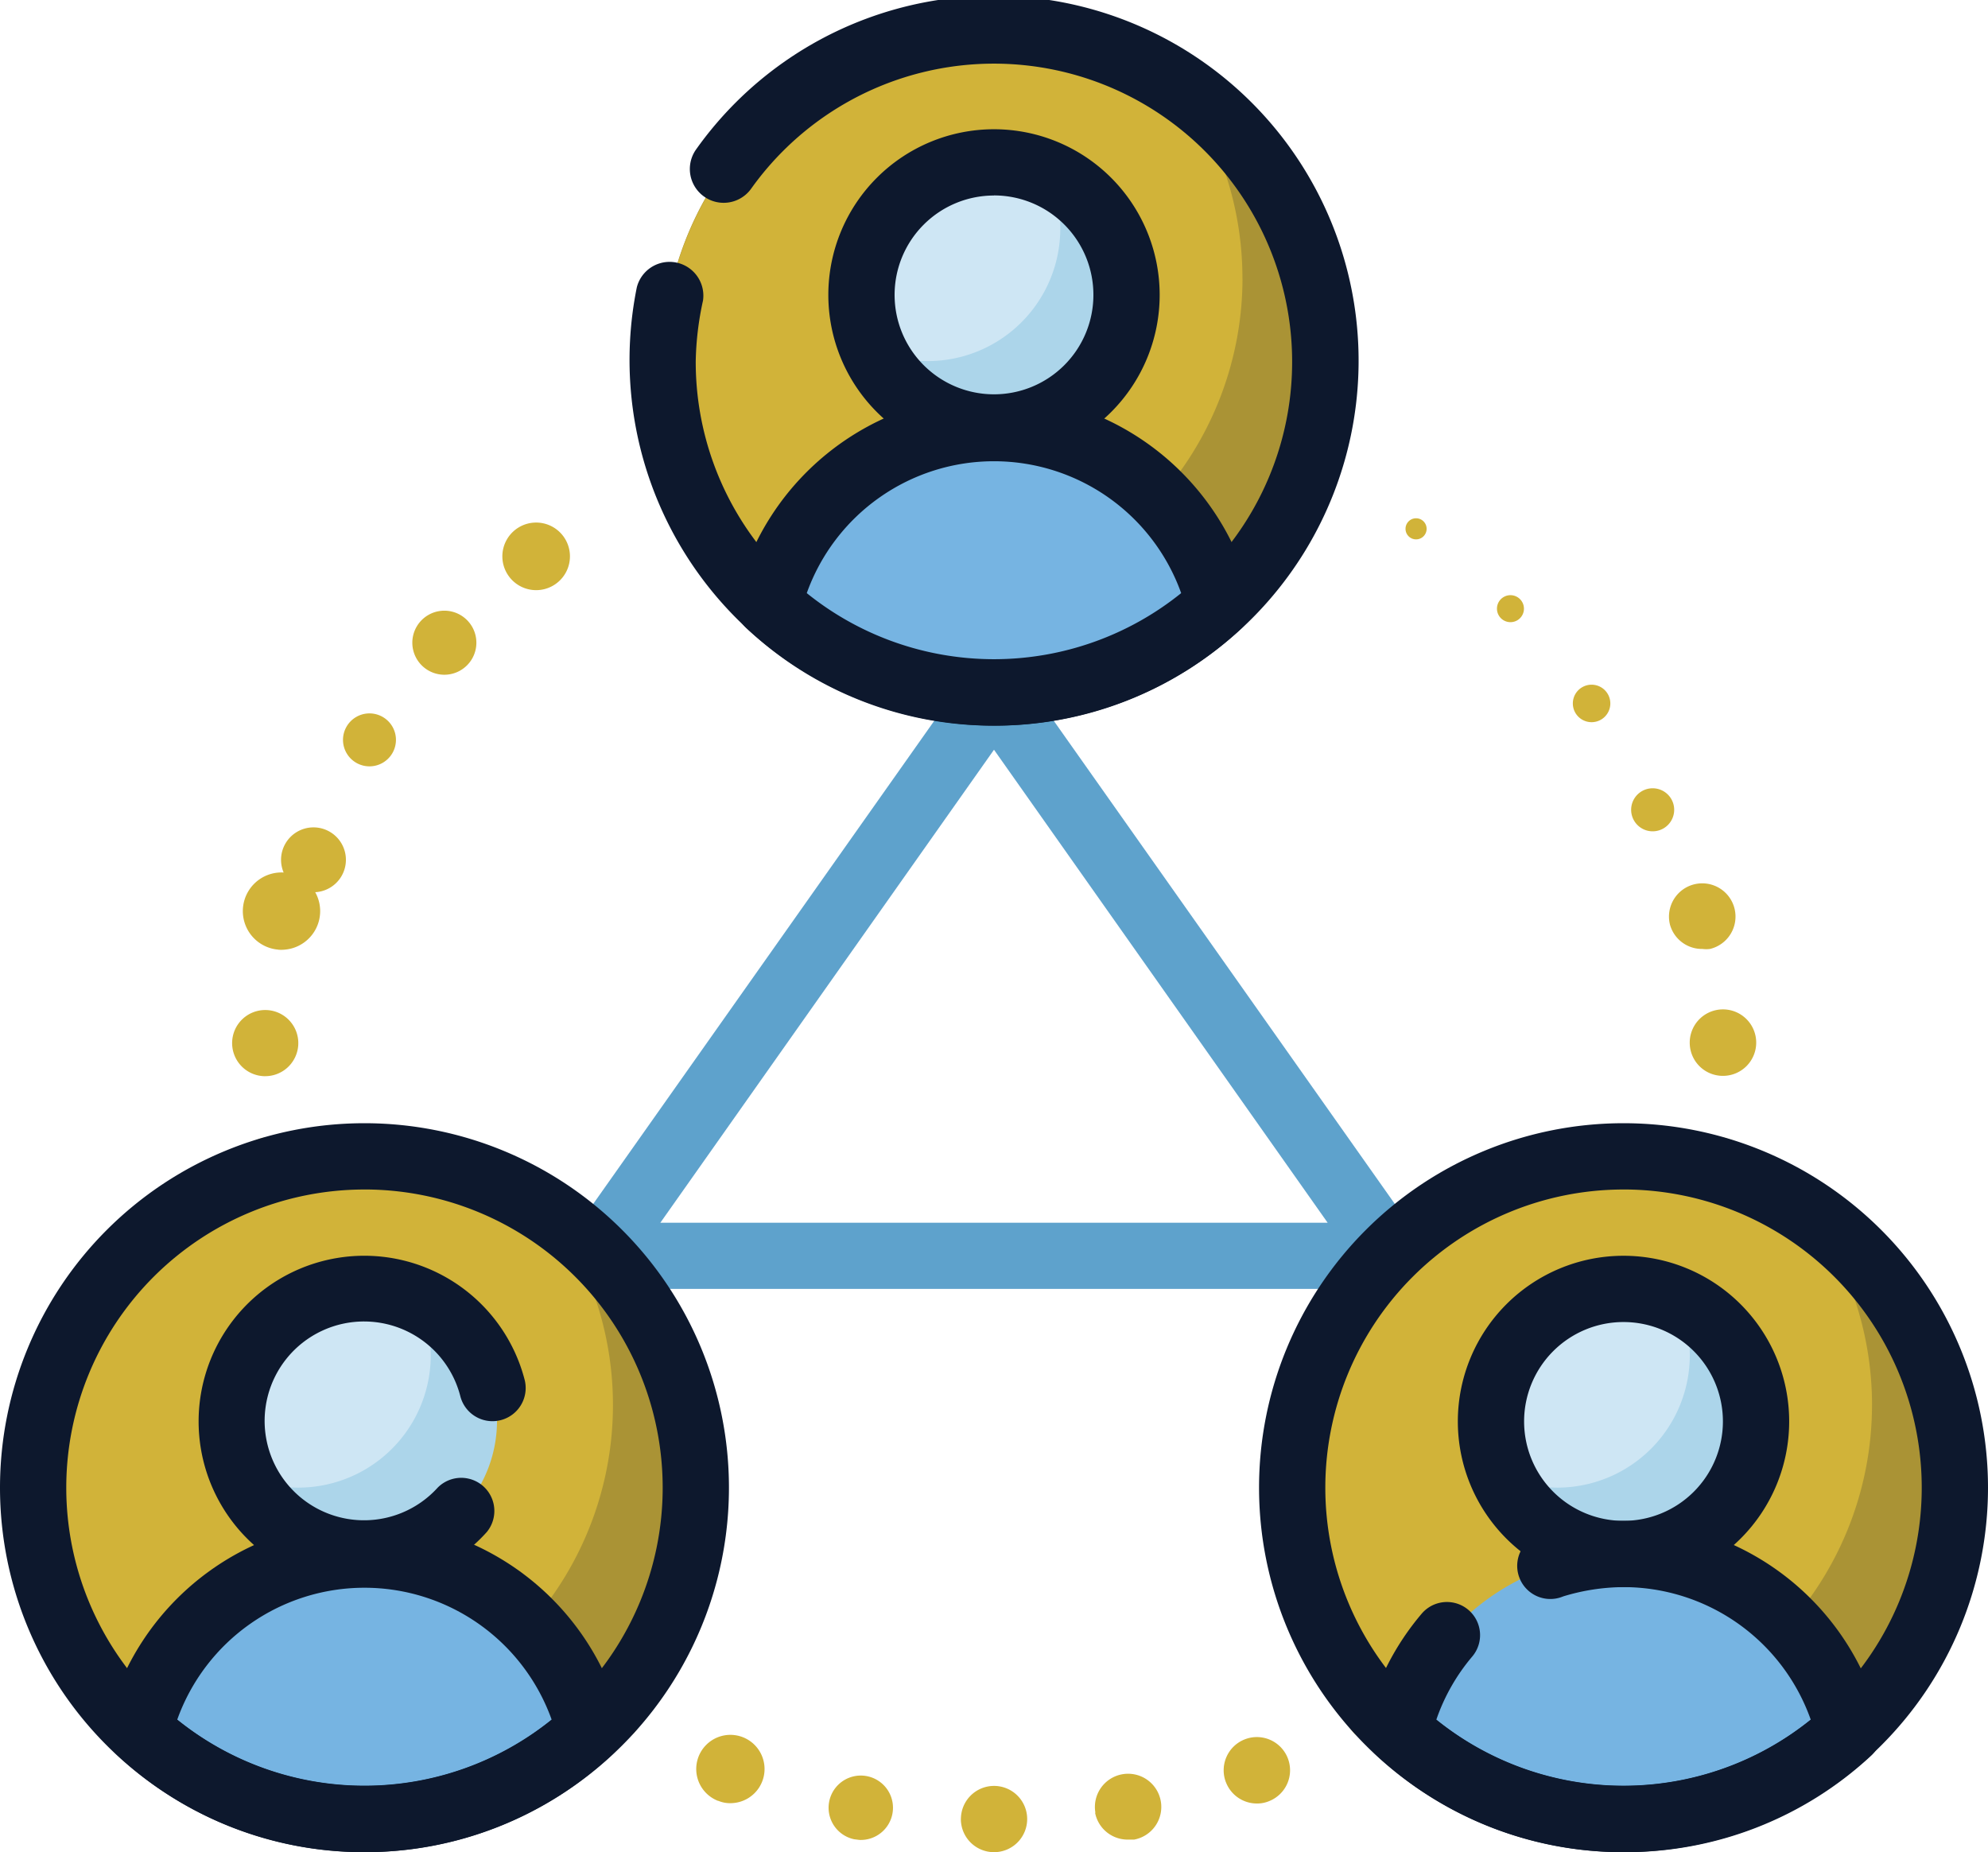 <svg xmlns="http://www.w3.org/2000/svg" width="93.118" height="86.756" viewBox="0 0 93.118 86.756"><g transform="translate(-32 -65.584)"><path d="M342.918,413.955H305.671a1.523,1.523,0,0,1-1.273-2.39l18.624-26.383a1.552,1.552,0,0,1,2.545,0l18.624,26.383a1.523,1.523,0,0,1-1.273,2.39Zm-34.252-3.1h31.256L324.294,388.7Z" transform="translate(-245.735 -287.998)" fill="#5ea2cc"/><path d="M195.794,263.424a1.552,1.552,0,0,1-.59-.124,1.783,1.783,0,0,1-.559-.295,1.552,1.552,0,0,1-.45-1.1,1.629,1.629,0,0,1,.45-1.1,1.552,1.552,0,0,1,1.692-.326,1.784,1.784,0,0,1,.512.326,1.63,1.63,0,0,1,.45,1.1,1.552,1.552,0,0,1-.124.59,1.785,1.785,0,0,1-.326.512A1.552,1.552,0,0,1,195.794,263.424Zm17.475,26.942a1.557,1.557,0,1,1,1.552,1.459A1.552,1.552,0,0,1,213.269,290.366Zm-.931-5.634a1.558,1.558,0,1,1,1.878,1.148,1.411,1.411,0,0,1-.357,0A1.552,1.552,0,0,1,212.338,284.732Zm-1.816-5.385a1.008,1.008,0,1,1,0,.031Zm-2.731-4.982a.878.878,0,1,1,0,.031Zm-3.554-4.439a.632.632,0,1,1,0,.031Zm-4.283-3.74a.494.494,0,1,1,0,.031ZM214.619,297.8a1.537,1.537,0,0,1-1.552-1.552,1.629,1.629,0,0,1,.45-1.1,1.647,1.647,0,0,1,1.412-.419l.279.093a1.176,1.176,0,0,1,.279.14,2.445,2.445,0,0,1,.233.186,1.693,1.693,0,0,1,.45,1.1,1.3,1.3,0,0,1-.124.59,1.4,1.4,0,0,1-.838.838,1.551,1.551,0,0,1-.59.124Zm-67.883,0a1.552,1.552,0,0,1-.59-.124,1.4,1.4,0,0,1-.838-.838,1.552,1.552,0,0,1-.124-.59,1.63,1.63,0,0,1,.45-1.1,1.784,1.784,0,0,1,.512-.326,1.428,1.428,0,0,1,1.179,0,1.785,1.785,0,0,1,.512.326,1.629,1.629,0,0,1,.45,1.1,1.552,1.552,0,0,1-.109.59,2.266,2.266,0,0,1-.341.512,1.785,1.785,0,0,1-.512.326A1.552,1.552,0,0,1,146.737,297.8Zm-.2-5.959a1.55,1.55,0,1,1,1.552-1.443A1.552,1.552,0,0,1,146.535,291.84Zm.621-5.928a1.811,1.811,0,1,1,.295,0,1.555,1.555,0,0,1-.326,0Zm1.661-5.727a1.519,1.519,0,1,1-.031,0Zm2.623-5.339a1.24,1.24,0,1,1-.031,0Zm3.507-4.811a1.5,1.5,0,1,1-.031,0Zm4.3-4.128a1.583,1.583,0,1,1-.031,0Zm6.316-2.483a1.529,1.529,0,1,1,1.443-.962,2.267,2.267,0,0,1-.295.543A1.552,1.552,0,0,1,165.562,263.424Zm-2.871,59.657a1.552,1.552,0,0,1-.59-.124,1.785,1.785,0,0,1-.512-.326,1.552,1.552,0,0,1-.326-1.692,1.785,1.785,0,0,1,.326-.512,1.6,1.6,0,0,1,2.2,0,1.785,1.785,0,0,1,.326.512,1.3,1.3,0,0,1,.124.59A1.552,1.552,0,0,1,162.691,323.081Zm16.435,3.554a1.552,1.552,0,1,1,1.552,1.552A1.552,1.552,0,0,1,179.126,326.635Zm6.3-.295a1.555,1.555,0,1,1,1.816,1.257h-.357a1.552,1.552,0,0,1-1.474-1.257Zm-11.3,1.242a1.508,1.508,0,1,1,.248.031Zm17.413-2.669a1.555,1.555,0,1,1,2.018.885,1.428,1.428,0,0,1-.559.109A1.552,1.552,0,0,1,191.542,324.913Zm-23.792.869a1.6,1.6,0,1,1,.621.109,1.427,1.427,0,0,1-.605-.109Zm30.915-2.7a1.552,1.552,0,0,1-.59-.124,1.785,1.785,0,0,1-.512-.326,1.552,1.552,0,0,1-.326-1.692,1.786,1.786,0,0,1,.326-.512,1.552,1.552,0,0,1,2.2,0,1.785,1.785,0,0,1,.326.512,1.552,1.552,0,0,1-.326,1.692,1.785,1.785,0,0,1-.512.326,1.552,1.552,0,0,1-.59.124Z" transform="translate(-102.119 -175.847)" fill="#d1b339"/><path d="M79.033,148.207a15.52,15.52,0,1,1-6.658-12.742A15.519,15.519,0,0,1,79.033,148.207Zm58.974,0a15.52,15.52,0,1,1-6.658-12.742A15.519,15.519,0,0,1,138.007,148.207ZM108.52,95.44a15.52,15.52,0,0,1-26.057,11.376,15.83,15.83,0,0,1-2.219-2.545A15.52,15.52,0,1,1,108.52,95.44Z" transform="translate(-14.441 -12.938)" fill="#aa9335"/><path d="M75.133,144.456A15.52,15.52,0,0,1,50.752,157.2a15.52,15.52,0,0,1,21.6-21.6A15.52,15.52,0,0,1,75.133,144.456Zm58.974,0A15.52,15.52,0,0,1,109.727,157.2a15.52,15.52,0,0,1,21.6-21.6A15.52,15.52,0,0,1,134.108,144.456ZM104.621,91.689a15.52,15.52,0,0,1-24.4,12.711,15.52,15.52,0,0,1,21.619-21.572,15.52,15.52,0,0,1,2.778,8.862Z" transform="translate(-14.422 -13.067)" fill="#d1b339"/><path d="M460.416,150.208a6.208,6.208,0,0,1-11.857,2.545,6.1,6.1,0,0,1-.559-2.545A6.208,6.208,0,0,1,454.208,144a6.1,6.1,0,0,1,2.545.559A6.208,6.208,0,0,1,460.416,150.208Z" transform="translate(-375.649 -70.81)" fill="#acd5ea"/><path d="M424.436,280.73a15.52,15.52,0,0,1-21.076,0,10.864,10.864,0,0,1,21.076,0Z" transform="translate(-335.339 -186.853)" fill="#76b4e2"/><path d="M764.416,694.208a6.208,6.208,0,0,1-11.857,2.545,6.1,6.1,0,0,1-.559-2.545A6.208,6.208,0,0,1,758.208,688a6.1,6.1,0,0,1,2.545.559A6.208,6.208,0,0,1,764.416,694.208Z" transform="translate(-650.162 -562.044)" fill="#acd5ea"/><path d="M728.436,824.731a15.52,15.52,0,0,1-21.076,0,10.864,10.864,0,0,1,21.076,0Z" transform="translate(-609.852 -678.086)" fill="#76b4e2"/><path d="M156.416,694.208a6.208,6.208,0,0,1-11.857,2.545,6.1,6.1,0,0,1-.559-2.545A6.208,6.208,0,0,1,150.208,688a6.1,6.1,0,0,1,2.545.559A6.208,6.208,0,0,1,156.416,694.208Z" transform="translate(-101.136 -562.044)" fill="#acd5ea"/><path d="M182.8,147.1a6.208,6.208,0,0,1-6.208,6.208,6.1,6.1,0,0,1-2.545-.559,6.1,6.1,0,0,1-.559-2.545A6.208,6.208,0,0,1,179.7,144a6.1,6.1,0,0,1,2.545.559A6.1,6.1,0,0,1,182.8,147.1Zm29.487,52.767a6.208,6.208,0,0,1-6.208,6.208,6.1,6.1,0,0,1-2.545-.559,6.1,6.1,0,0,1-.559-2.545,6.208,6.208,0,0,1,6.208-6.208,6.1,6.1,0,0,1,2.545.559A6.1,6.1,0,0,1,212.286,199.871Zm-58.974,0a6.208,6.208,0,0,1-6.208,6.208,6.1,6.1,0,0,1-2.545-.559,6.1,6.1,0,0,1-.559-2.545,6.208,6.208,0,0,1,6.208-6.208,6.1,6.1,0,0,1,2.545.559A6.1,6.1,0,0,1,153.312,199.871Z" transform="translate(-101.136 -70.81)" fill="#cee6f4"/><path d="M120.436,824.731a15.52,15.52,0,0,1-21.076,0,10.864,10.864,0,0,1,21.076,0Z" transform="translate(-60.826 -678.086)" fill="#76b4e2"/><path d="M49.072,152.34a17.072,17.072,0,1,1,17.072-17.072A17.072,17.072,0,0,1,49.072,152.34Zm0-31.039a13.968,13.968,0,1,0,13.968,13.968A13.968,13.968,0,0,0,49.072,121.3Zm58.974,31.039a17.072,17.072,0,1,1,17.072-17.072,17.072,17.072,0,0,1-17.072,17.072Zm0-31.039a13.968,13.968,0,1,0,13.968,13.968A13.968,13.968,0,0,0,108.046,121.3ZM78.559,99.573a17.129,17.129,0,0,1-16.73-20.532,1.583,1.583,0,0,1,3.1.621,14.324,14.324,0,0,0-.341,2.84A13.968,13.968,0,1,0,67.2,74.4a1.584,1.584,0,1,1-2.607-1.8A17.094,17.094,0,1,1,78.559,99.573Z" transform="translate(0 0)" fill="#0d182d"/><path d="M439.76,143.52a7.76,7.76,0,1,1,7.76-7.76A7.76,7.76,0,0,1,439.76,143.52Zm0-12.416a4.656,4.656,0,1,0,4.656,4.656A4.656,4.656,0,0,0,439.76,131.1Z" transform="translate(-361.201 -56.362)" fill="#0d182d"/><path d="M399.377,271.59a16.885,16.885,0,0,1-11.593-4.563,1.552,1.552,0,0,1-.45-1.552,12.416,12.416,0,0,1,24.086,0,1.552,1.552,0,0,1-.45,1.552A16.885,16.885,0,0,1,399.377,271.59Zm-8.769-6.208a13.968,13.968,0,0,0,17.537,0,9.312,9.312,0,0,0-17.537,0Zm38.256,46.559a7.76,7.76,0,1,1,7.76-7.76A7.76,7.76,0,0,1,428.865,311.94Zm0-12.416a4.656,4.656,0,1,0,4.656,4.656A4.656,4.656,0,0,0,428.865,299.525Z" transform="translate(-320.819 -172.016)" fill="#0d182d"/><path d="M194.676,699.927a16.885,16.885,0,0,1-11.593-4.563,1.552,1.552,0,0,1-.45-1.552,12.416,12.416,0,0,1,2.592-5.059,1.552,1.552,0,1,1,2.359,2.018,9.2,9.2,0,0,0-1.676,2.949,13.968,13.968,0,0,0,17.537,0,9.312,9.312,0,0,0-8.769-6.208,9.829,9.829,0,0,0-2.825.435A1.552,1.552,0,1,1,190.92,685a12.555,12.555,0,0,1,3.756-.59,12.416,12.416,0,0,1,12.043,9.451,1.552,1.552,0,0,1-.45,1.552A16.886,16.886,0,0,1,194.676,699.927ZM135.7,687.511a7.76,7.76,0,1,1,7.511-9.684,1.555,1.555,0,0,1-3.011.776,4.656,4.656,0,1,0-1.071,4.252,1.552,1.552,0,0,1,2.3,2.08,7.76,7.76,0,0,1-5.727,2.576Z" transform="translate(-86.63 -547.587)" fill="#0d182d"/><path d="M95.377,815.59a16.885,16.885,0,0,1-11.593-4.563,1.552,1.552,0,0,1-.45-1.552,12.416,12.416,0,0,1,24.086,0,1.552,1.552,0,0,1-.45,1.552A16.886,16.886,0,0,1,95.377,815.59Zm-8.769-6.208a13.968,13.968,0,0,0,17.537,0,9.312,9.312,0,0,0-17.537,0Z" transform="translate(-46.306 -663.25)" fill="#0d182d"/></g></svg>